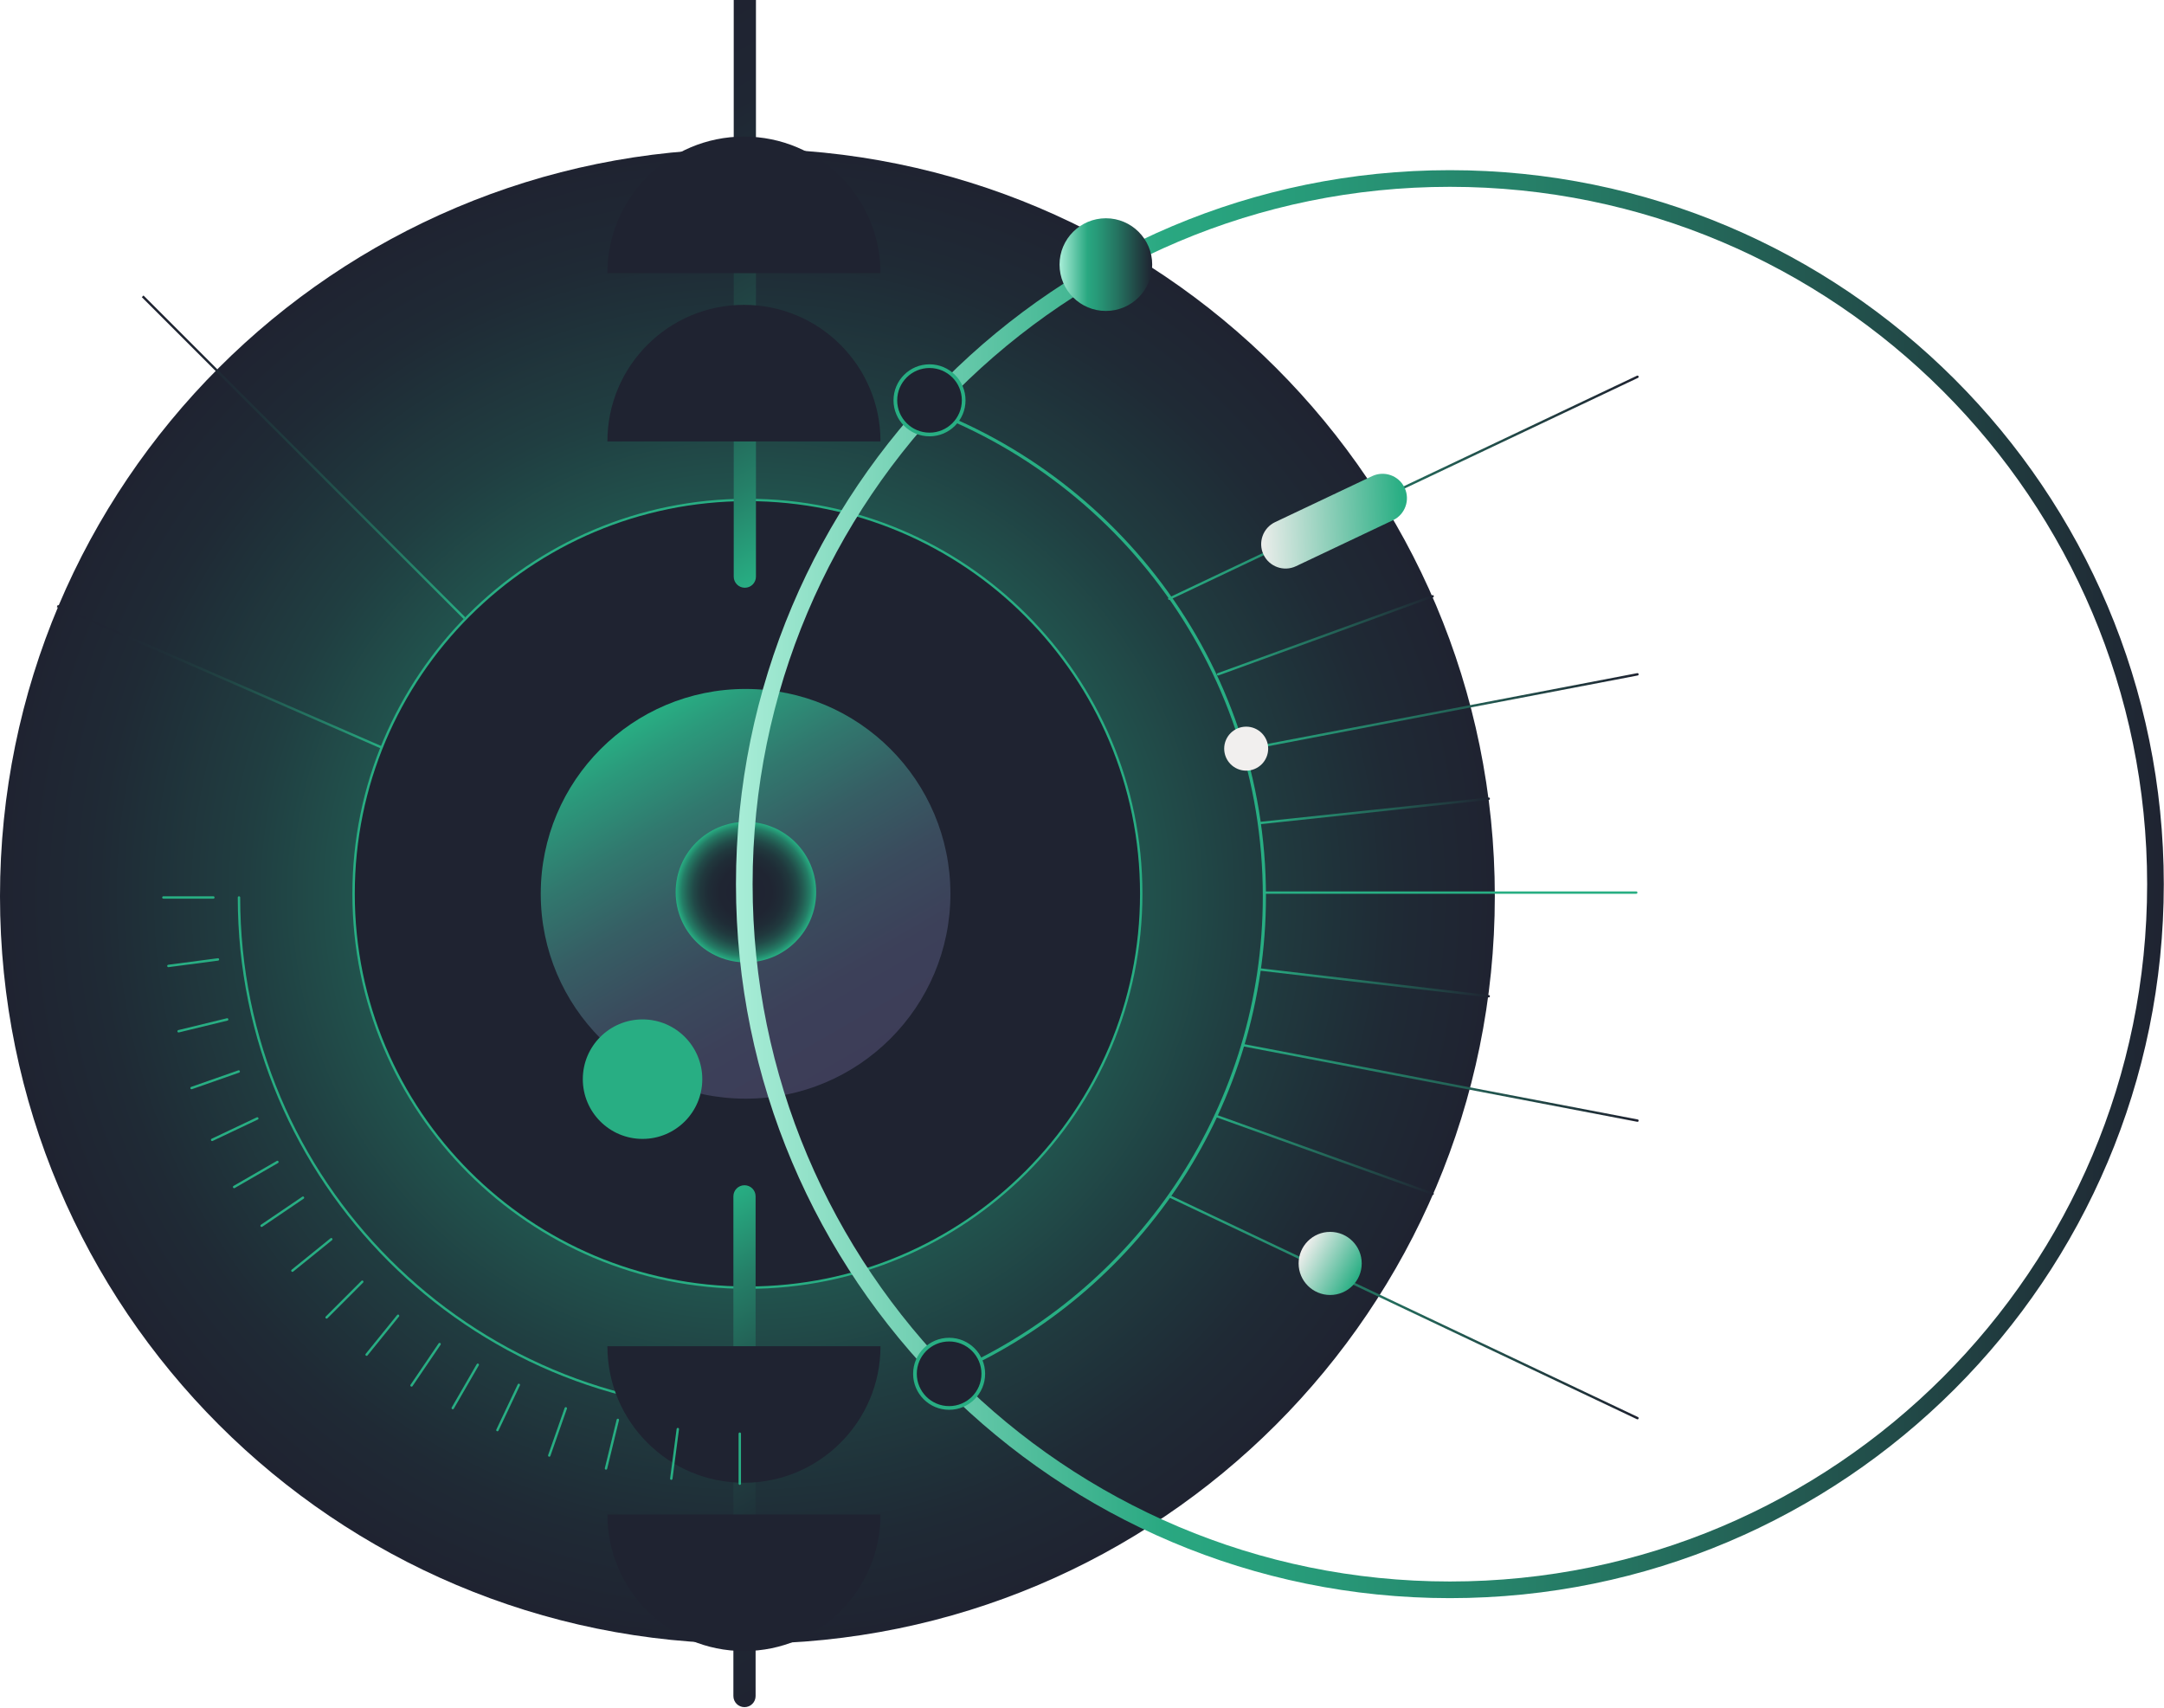 <svg width="910" height="718" viewBox="0 0 910 718" fill="none" xmlns="http://www.w3.org/2000/svg">
<g clip-path="url(#clip0_977_10691)">
<path d="M314.299 691.15C487.881 691.15 628.598 550.433 628.598 376.851C628.598 203.268 487.881 62.552 314.299 62.552C140.716 62.552 0 203.268 0 376.851C0 550.433 140.716 691.15 314.299 691.15Z" fill="url(#paint0_radial_977_10691)"/>
<path d="M378.041 168.009C467.059 195.696 531.693 278.726 531.693 376.851C531.693 464.475 480.154 540.061 405.748 574.946" stroke="#28AE83" stroke-width="1.32" stroke-miterlimit="10"/>
<path d="M314.299 541.435C405.762 541.435 479.908 467.289 479.908 375.826C479.908 284.362 405.762 210.216 314.299 210.216C222.835 210.216 148.689 284.362 148.689 375.826C148.689 467.289 222.835 541.435 314.299 541.435Z" fill="#1F2331"/>
<path d="M314.299 541.435C405.762 541.435 479.908 467.289 479.908 375.826C479.908 284.362 405.762 210.216 314.299 210.216C222.835 210.216 148.689 284.362 148.689 375.826C148.689 467.289 222.835 541.435 314.299 541.435Z" stroke="#28AE83" stroke-miterlimit="10"/>
<path d="M532.206 375.313H688.073" stroke="url(#paint1_linear_977_10691)" stroke-linecap="round" stroke-linejoin="round"/>
<path d="M522.464 439.403L688.586 471.192" stroke="url(#paint2_linear_977_10691)" stroke-linecap="round" stroke-linejoin="round"/>
<path d="M491.701 502.981L688.586 596.296" stroke="url(#paint3_linear_977_10691)" stroke-linecap="round" stroke-linejoin="round"/>
<path d="M522.464 315.324L688.586 283.535" stroke="url(#paint4_linear_977_10691)" stroke-linecap="round" stroke-linejoin="round"/>
<path d="M491.701 251.747L688.586 158.431" stroke="url(#paint5_linear_977_10691)" stroke-linecap="round" stroke-linejoin="round"/>
<path d="M524.043 324.041C529.151 324.041 533.292 319.899 533.292 314.791C533.292 309.683 529.151 305.542 524.043 305.542C518.935 305.542 514.793 309.683 514.793 314.791C514.793 319.899 518.935 324.041 524.043 324.041Z" fill="#F1EFEE"/>
<path d="M559.36 544.511C566.688 544.511 572.629 538.57 572.629 531.242C572.629 523.914 566.688 517.973 559.36 517.973C552.031 517.973 546.09 523.914 546.09 531.242C546.09 538.57 552.031 544.511 559.36 544.511Z" fill="url(#paint6_linear_977_10691)"/>
<path d="M576.997 200.208L536.207 219.541C531.09 221.967 528.907 228.082 531.333 233.2C533.759 238.317 539.874 240.5 544.991 238.074L585.781 218.74C590.899 216.315 593.081 210.2 590.656 205.082C588.23 199.964 582.115 197.782 576.997 200.208Z" fill="url(#paint7_linear_977_10691)"/>
<path d="M316.35 593.22C197.132 593.22 100.494 496.582 100.494 377.364" stroke="#28AE83" stroke-width="1.01" stroke-linecap="round" stroke-linejoin="round"/>
<path d="M313.212 247.132C310.638 247.132 308.546 245.04 308.546 242.466L308.546 -7.62939e-05H317.888L317.888 242.466C317.888 245.04 315.796 247.132 313.222 247.132H313.212Z" fill="url(#paint8_linear_977_10691)"/>
<path d="M313.078 498.366H313.068C310.491 498.366 308.402 500.455 308.402 503.032V713.145C308.402 715.722 310.491 717.811 313.068 717.811H313.078C315.655 717.811 317.744 715.722 317.744 713.145V503.032C317.744 500.455 315.655 498.366 313.078 498.366Z" fill="url(#paint9_linear_977_10691)"/>
<path d="M313.53 461.963C361.102 461.963 399.667 423.398 399.667 375.825C399.667 328.253 361.102 289.688 313.53 289.688C265.958 289.688 227.393 328.253 227.393 375.825C227.393 423.398 265.958 461.963 313.53 461.963Z" fill="url(#paint10_linear_977_10691)"/>
<path d="M270.204 478.883C284.08 478.883 295.328 467.635 295.328 453.759C295.328 439.884 284.08 428.636 270.204 428.636C256.329 428.636 245.081 439.884 245.081 453.759C245.081 467.635 256.329 478.883 270.204 478.883Z" fill="#28AE83"/>
<path d="M313.663 404.661C329.979 404.661 343.206 391.434 343.206 375.118C343.206 358.802 329.979 345.575 313.663 345.575C297.347 345.575 284.12 358.802 284.12 375.118C284.12 391.434 297.347 404.661 313.663 404.661Z" fill="url(#paint11_radial_977_10691)"/>
<path d="M312.843 623.47C344.56 623.47 370.268 597.762 370.268 566.045H255.418C255.418 597.762 281.126 623.47 312.843 623.47Z" fill="#1F2331"/>
<path d="M89.726 377.364H68.705" stroke="#28AE83" stroke-width="1.01" stroke-linecap="round" stroke-linejoin="round"/>
<path d="M152.34 538.933L137.348 553.935" stroke="#28AE83" stroke-width="1.01" stroke-linecap="round" stroke-linejoin="round"/>
<path d="M108.194 470.279L89.203 479.283" stroke="#28AE83" stroke-width="1.01" stroke-linecap="round" stroke-linejoin="round"/>
<path d="M127.411 503.596L110.009 515.399" stroke="#28AE83" stroke-width="1.01" stroke-linecap="round" stroke-linejoin="round"/>
<path d="M95.53 428.646L75.103 433.619" stroke="#28AE83" stroke-width="1.01" stroke-linecap="round" stroke-linejoin="round"/>
<path d="M139.307 521.059L122.961 534.287" stroke="#28AE83" stroke-width="1.01" stroke-linecap="round" stroke-linejoin="round"/>
<path d="M116.654 488.583L98.453 499.094" stroke="#28AE83" stroke-width="1.01" stroke-linecap="round" stroke-linejoin="round"/>
<path d="M91.654 403.42L70.817 406.158" stroke="#28AE83" stroke-width="1.01" stroke-linecap="round" stroke-linejoin="round"/>
<path d="M80.548 457.492L100.38 450.539" stroke="#28AE83" stroke-width="1.01" stroke-linecap="round" stroke-linejoin="round"/>
<path d="M311.089 602.828V623.85" stroke="#28AE83" stroke-width="1.01" stroke-linecap="round" stroke-linejoin="round"/>
<path d="M218.173 582.309L209.17 601.31" stroke="#28AE83" stroke-width="1.01" stroke-linecap="round" stroke-linejoin="round"/>
<path d="M184.857 565.153L173.054 582.545" stroke="#28AE83" stroke-width="1.01" stroke-linecap="round" stroke-linejoin="round"/>
<path d="M259.806 597.034L254.833 617.451" stroke="#28AE83" stroke-width="1.01" stroke-linecap="round" stroke-linejoin="round"/>
<path d="M167.393 553.248L154.165 569.594" stroke="#28AE83" stroke-width="1.01" stroke-linecap="round" stroke-linejoin="round"/>
<path d="M200.905 573.849L190.394 592.061" stroke="#28AE83" stroke-width="1.01" stroke-linecap="round" stroke-linejoin="round"/>
<path d="M285.032 600.9L282.294 621.737" stroke="#28AE83" stroke-width="1.01" stroke-linecap="round" stroke-linejoin="round"/>
<path d="M230.971 612.006L237.923 592.174" stroke="#28AE83" stroke-width="1.01" stroke-linecap="round" stroke-linejoin="round"/>
<path d="M312.843 694.226C344.56 694.226 370.268 668.518 370.268 636.801H255.418C255.418 668.518 281.126 694.226 312.843 694.226Z" fill="#1F2331"/>
<path d="M195.347 259.95L59.988 124.592" stroke="url(#paint12_linear_977_10691)" stroke-miterlimit="10"/>
<path d="M160.482 314.299L24.098 254.823" stroke="url(#paint13_linear_977_10691)" stroke-miterlimit="10"/>
<path d="M312.843 128.181C281.126 128.181 255.418 153.888 255.418 185.605H370.268C370.268 153.888 344.56 128.181 312.843 128.181Z" fill="#1F2331"/>
<path d="M312.843 57.425C281.126 57.425 255.418 83.133 255.418 114.85H370.268C370.268 83.133 344.56 57.425 312.843 57.425Z" fill="#1F2331"/>
<path d="M609.699 668.477C773.568 668.477 906.411 535.634 906.411 371.765C906.411 207.895 773.568 75.052 609.699 75.052C445.829 75.052 312.986 207.895 312.986 371.765C312.986 535.634 445.829 668.477 609.699 668.477Z" stroke="url(#paint14_linear_977_10691)" stroke-width="7" stroke-miterlimit="10"/>
<path d="M512.209 283.535L602.449 250.721" stroke="url(#paint15_linear_977_10691)" stroke-linecap="round" stroke-linejoin="round"/>
<path d="M529.642 346.088L626.034 335.833" stroke="url(#paint16_linear_977_10691)" stroke-linecap="round" stroke-linejoin="round"/>
<path d="M529.642 407.614L626.034 418.894" stroke="url(#paint17_linear_977_10691)" stroke-linecap="round" stroke-linejoin="round"/>
<path d="M511.184 469.141L602.449 501.955" stroke="url(#paint18_linear_977_10691)" stroke-linecap="round" stroke-linejoin="round"/>
<path d="M465.039 130.744C475.8 130.744 484.523 122.021 484.523 111.261C484.523 100.5 475.8 91.777 465.039 91.777C454.279 91.777 445.556 100.5 445.556 111.261C445.556 122.021 454.279 130.744 465.039 130.744Z" fill="url(#paint19_linear_977_10691)"/>
<path d="M399.123 592.01C407.058 592.01 413.49 585.578 413.49 577.643C413.49 569.709 407.058 563.277 399.123 563.277C391.189 563.277 384.757 569.709 384.757 577.643C384.757 585.578 391.189 592.01 399.123 592.01Z" fill="#1F2331" stroke="#28AE83" stroke-width="1.55" stroke-miterlimit="10"/>
<path d="M390.879 182.693C398.814 182.693 405.246 176.261 405.246 168.327C405.246 160.392 398.814 153.96 390.879 153.96C382.945 153.96 376.513 160.392 376.513 168.327C376.513 176.261 382.945 182.693 390.879 182.693Z" fill="#1F2331" stroke="#28AE83" stroke-width="1.55" stroke-miterlimit="10"/>
</g>
<defs>
<radialGradient id="paint0_radial_977_10691" cx="0" cy="0" r="1" gradientUnits="userSpaceOnUse" gradientTransform="translate(314.299 376.851) scale(314.299)">
<stop stop-color="#28AE83"/>
<stop offset="0.16" stop-color="#258E70"/>
<stop offset="0.43" stop-color="#226055"/>
<stop offset="0.67" stop-color="#203E41"/>
<stop offset="0.87" stop-color="#1F2A35"/>
<stop offset="1" stop-color="#1F2331"/>
</radialGradient>
<linearGradient id="paint1_linear_977_10691" x1="nan" y1="nan" x2="nan" y2="nan" gradientUnits="userSpaceOnUse">
<stop stop-color="#28AE83"/>
<stop offset="1" stop-color="#1F2331"/>
</linearGradient>
<linearGradient id="paint2_linear_977_10691" x1="521.951" y1="455.297" x2="689.099" y2="455.297" gradientUnits="userSpaceOnUse">
<stop stop-color="#28AE83"/>
<stop offset="1" stop-color="#1F2331"/>
</linearGradient>
<linearGradient id="paint3_linear_977_10691" x1="491.188" y1="549.638" x2="689.099" y2="549.638" gradientUnits="userSpaceOnUse">
<stop stop-color="#28AE83"/>
<stop offset="1" stop-color="#1F2331"/>
</linearGradient>
<linearGradient id="paint4_linear_977_10691" x1="521.951" y1="299.43" x2="689.099" y2="299.43" gradientUnits="userSpaceOnUse">
<stop stop-color="#28AE83"/>
<stop offset="1" stop-color="#1F2331"/>
</linearGradient>
<linearGradient id="paint5_linear_977_10691" x1="491.188" y1="205.089" x2="689.099" y2="205.089" gradientUnits="userSpaceOnUse">
<stop stop-color="#28AE83"/>
<stop offset="1" stop-color="#1F2331"/>
</linearGradient>
<linearGradient id="paint6_linear_977_10691" x1="570.855" y1="537.877" x2="547.875" y2="524.618" gradientUnits="userSpaceOnUse">
<stop stop-color="#28AE83"/>
<stop offset="1" stop-color="#F1EFEE"/>
</linearGradient>
<linearGradient id="paint7_linear_977_10691" x1="590.195" y1="227.009" x2="528.565" y2="229.406" gradientUnits="userSpaceOnUse">
<stop stop-color="#28AE83"/>
<stop offset="1" stop-color="#F1EFEE"/>
</linearGradient>
<linearGradient id="paint8_linear_977_10691" x1="259.284" y1="28.446" x2="367.776" y2="216.358" gradientUnits="userSpaceOnUse">
<stop stop-color="#1F2331"/>
<stop offset="0.18" stop-color="#1F2633"/>
<stop offset="0.35" stop-color="#1F3139"/>
<stop offset="0.52" stop-color="#214444"/>
<stop offset="0.67" stop-color="#225E54"/>
<stop offset="0.83" stop-color="#258068"/>
<stop offset="0.98" stop-color="#27A980"/>
<stop offset="1" stop-color="#28AE83"/>
</linearGradient>
<linearGradient id="paint9_linear_977_10691" x1="360.895" y1="690.924" x2="265.251" y2="525.253" gradientUnits="userSpaceOnUse">
<stop stop-color="#1F2331"/>
<stop offset="0.18" stop-color="#1F2633"/>
<stop offset="0.35" stop-color="#1F3139"/>
<stop offset="0.52" stop-color="#214444"/>
<stop offset="0.67" stop-color="#225E54"/>
<stop offset="0.83" stop-color="#258068"/>
<stop offset="0.98" stop-color="#27A980"/>
<stop offset="1" stop-color="#28AE83"/>
</linearGradient>
<linearGradient id="paint10_linear_977_10691" x1="356.609" y1="450.437" x2="270.451" y2="301.214" gradientUnits="userSpaceOnUse">
<stop stop-color="#3D3D58"/>
<stop offset="0.2" stop-color="#3C4059"/>
<stop offset="0.39" stop-color="#3A4B5D"/>
<stop offset="0.57" stop-color="#365E64"/>
<stop offset="0.74" stop-color="#31786E"/>
<stop offset="0.91" stop-color="#2B997B"/>
<stop offset="1" stop-color="#28AE83"/>
</linearGradient>
<radialGradient id="paint11_radial_977_10691" cx="0" cy="0" r="1" gradientUnits="userSpaceOnUse" gradientTransform="translate(313.653 375.118) rotate(180) scale(29.543 29.543)">
<stop stop-color="#1F2331"/>
<stop offset="0.37" stop-color="#1F2532"/>
<stop offset="0.53" stop-color="#1F2C36"/>
<stop offset="0.65" stop-color="#20383D"/>
<stop offset="0.75" stop-color="#214A48"/>
<stop offset="0.83" stop-color="#236155"/>
<stop offset="0.91" stop-color="#247D66"/>
<stop offset="0.97" stop-color="#269E79"/>
<stop offset="1" stop-color="#28AE83"/>
</radialGradient>
<linearGradient id="paint12_linear_977_10691" x1="59.629" y1="192.271" x2="195.706" y2="192.271" gradientUnits="userSpaceOnUse">
<stop stop-color="#1F2331"/>
<stop offset="0.18" stop-color="#1F2633"/>
<stop offset="0.35" stop-color="#1F3139"/>
<stop offset="0.52" stop-color="#214444"/>
<stop offset="0.67" stop-color="#225E54"/>
<stop offset="0.83" stop-color="#258068"/>
<stop offset="0.98" stop-color="#27A980"/>
<stop offset="1" stop-color="#28AE83"/>
</linearGradient>
<linearGradient id="paint13_linear_977_10691" x1="23.893" y1="284.561" x2="160.687" y2="284.561" gradientUnits="userSpaceOnUse">
<stop stop-color="#1F2331"/>
<stop offset="0.18" stop-color="#1F2633"/>
<stop offset="0.35" stop-color="#1F3139"/>
<stop offset="0.52" stop-color="#214444"/>
<stop offset="0.67" stop-color="#225E54"/>
<stop offset="0.83" stop-color="#258068"/>
<stop offset="0.98" stop-color="#27A980"/>
<stop offset="1" stop-color="#28AE83"/>
</linearGradient>
<linearGradient id="paint14_linear_977_10691" x1="910" y1="371.775" x2="309.408" y2="371.775" gradientUnits="userSpaceOnUse">
<stop stop-color="#1F2331"/>
<stop offset="0.1" stop-color="#20383D"/>
<stop offset="0.38" stop-color="#257461"/>
<stop offset="0.59" stop-color="#279978"/>
<stop offset="0.7" stop-color="#29A881"/>
<stop offset="1" stop-color="#A8EDD7"/>
</linearGradient>
<linearGradient id="paint15_linear_977_10691" x1="511.697" y1="267.128" x2="602.961" y2="267.128" gradientUnits="userSpaceOnUse">
<stop stop-color="#28AE83"/>
<stop offset="1" stop-color="#1F2331"/>
</linearGradient>
<linearGradient id="paint16_linear_977_10691" x1="529.129" y1="340.96" x2="626.547" y2="340.96" gradientUnits="userSpaceOnUse">
<stop stop-color="#28AE83"/>
<stop offset="1" stop-color="#1F2331"/>
</linearGradient>
<linearGradient id="paint17_linear_977_10691" x1="529.129" y1="413.254" x2="626.547" y2="413.254" gradientUnits="userSpaceOnUse">
<stop stop-color="#28AE83"/>
<stop offset="1" stop-color="#1F2331"/>
</linearGradient>
<linearGradient id="paint18_linear_977_10691" x1="510.671" y1="485.548" x2="602.961" y2="485.548" gradientUnits="userSpaceOnUse">
<stop stop-color="#28AE83"/>
<stop offset="1" stop-color="#1F2331"/>
</linearGradient>
<linearGradient id="paint19_linear_977_10691" x1="484.523" y1="111.261" x2="445.556" y2="111.261" gradientUnits="userSpaceOnUse">
<stop stop-color="#1F2331"/>
<stop offset="0.1" stop-color="#20383D"/>
<stop offset="0.38" stop-color="#257461"/>
<stop offset="0.59" stop-color="#279978"/>
<stop offset="0.7" stop-color="#29A881"/>
<stop offset="1" stop-color="#A8EDD7"/>
</linearGradient>
<clipPath id="clip0_977_10691">
<rect width="910" height="717.811" fill="white"/>
</clipPath>
</defs>
</svg>
